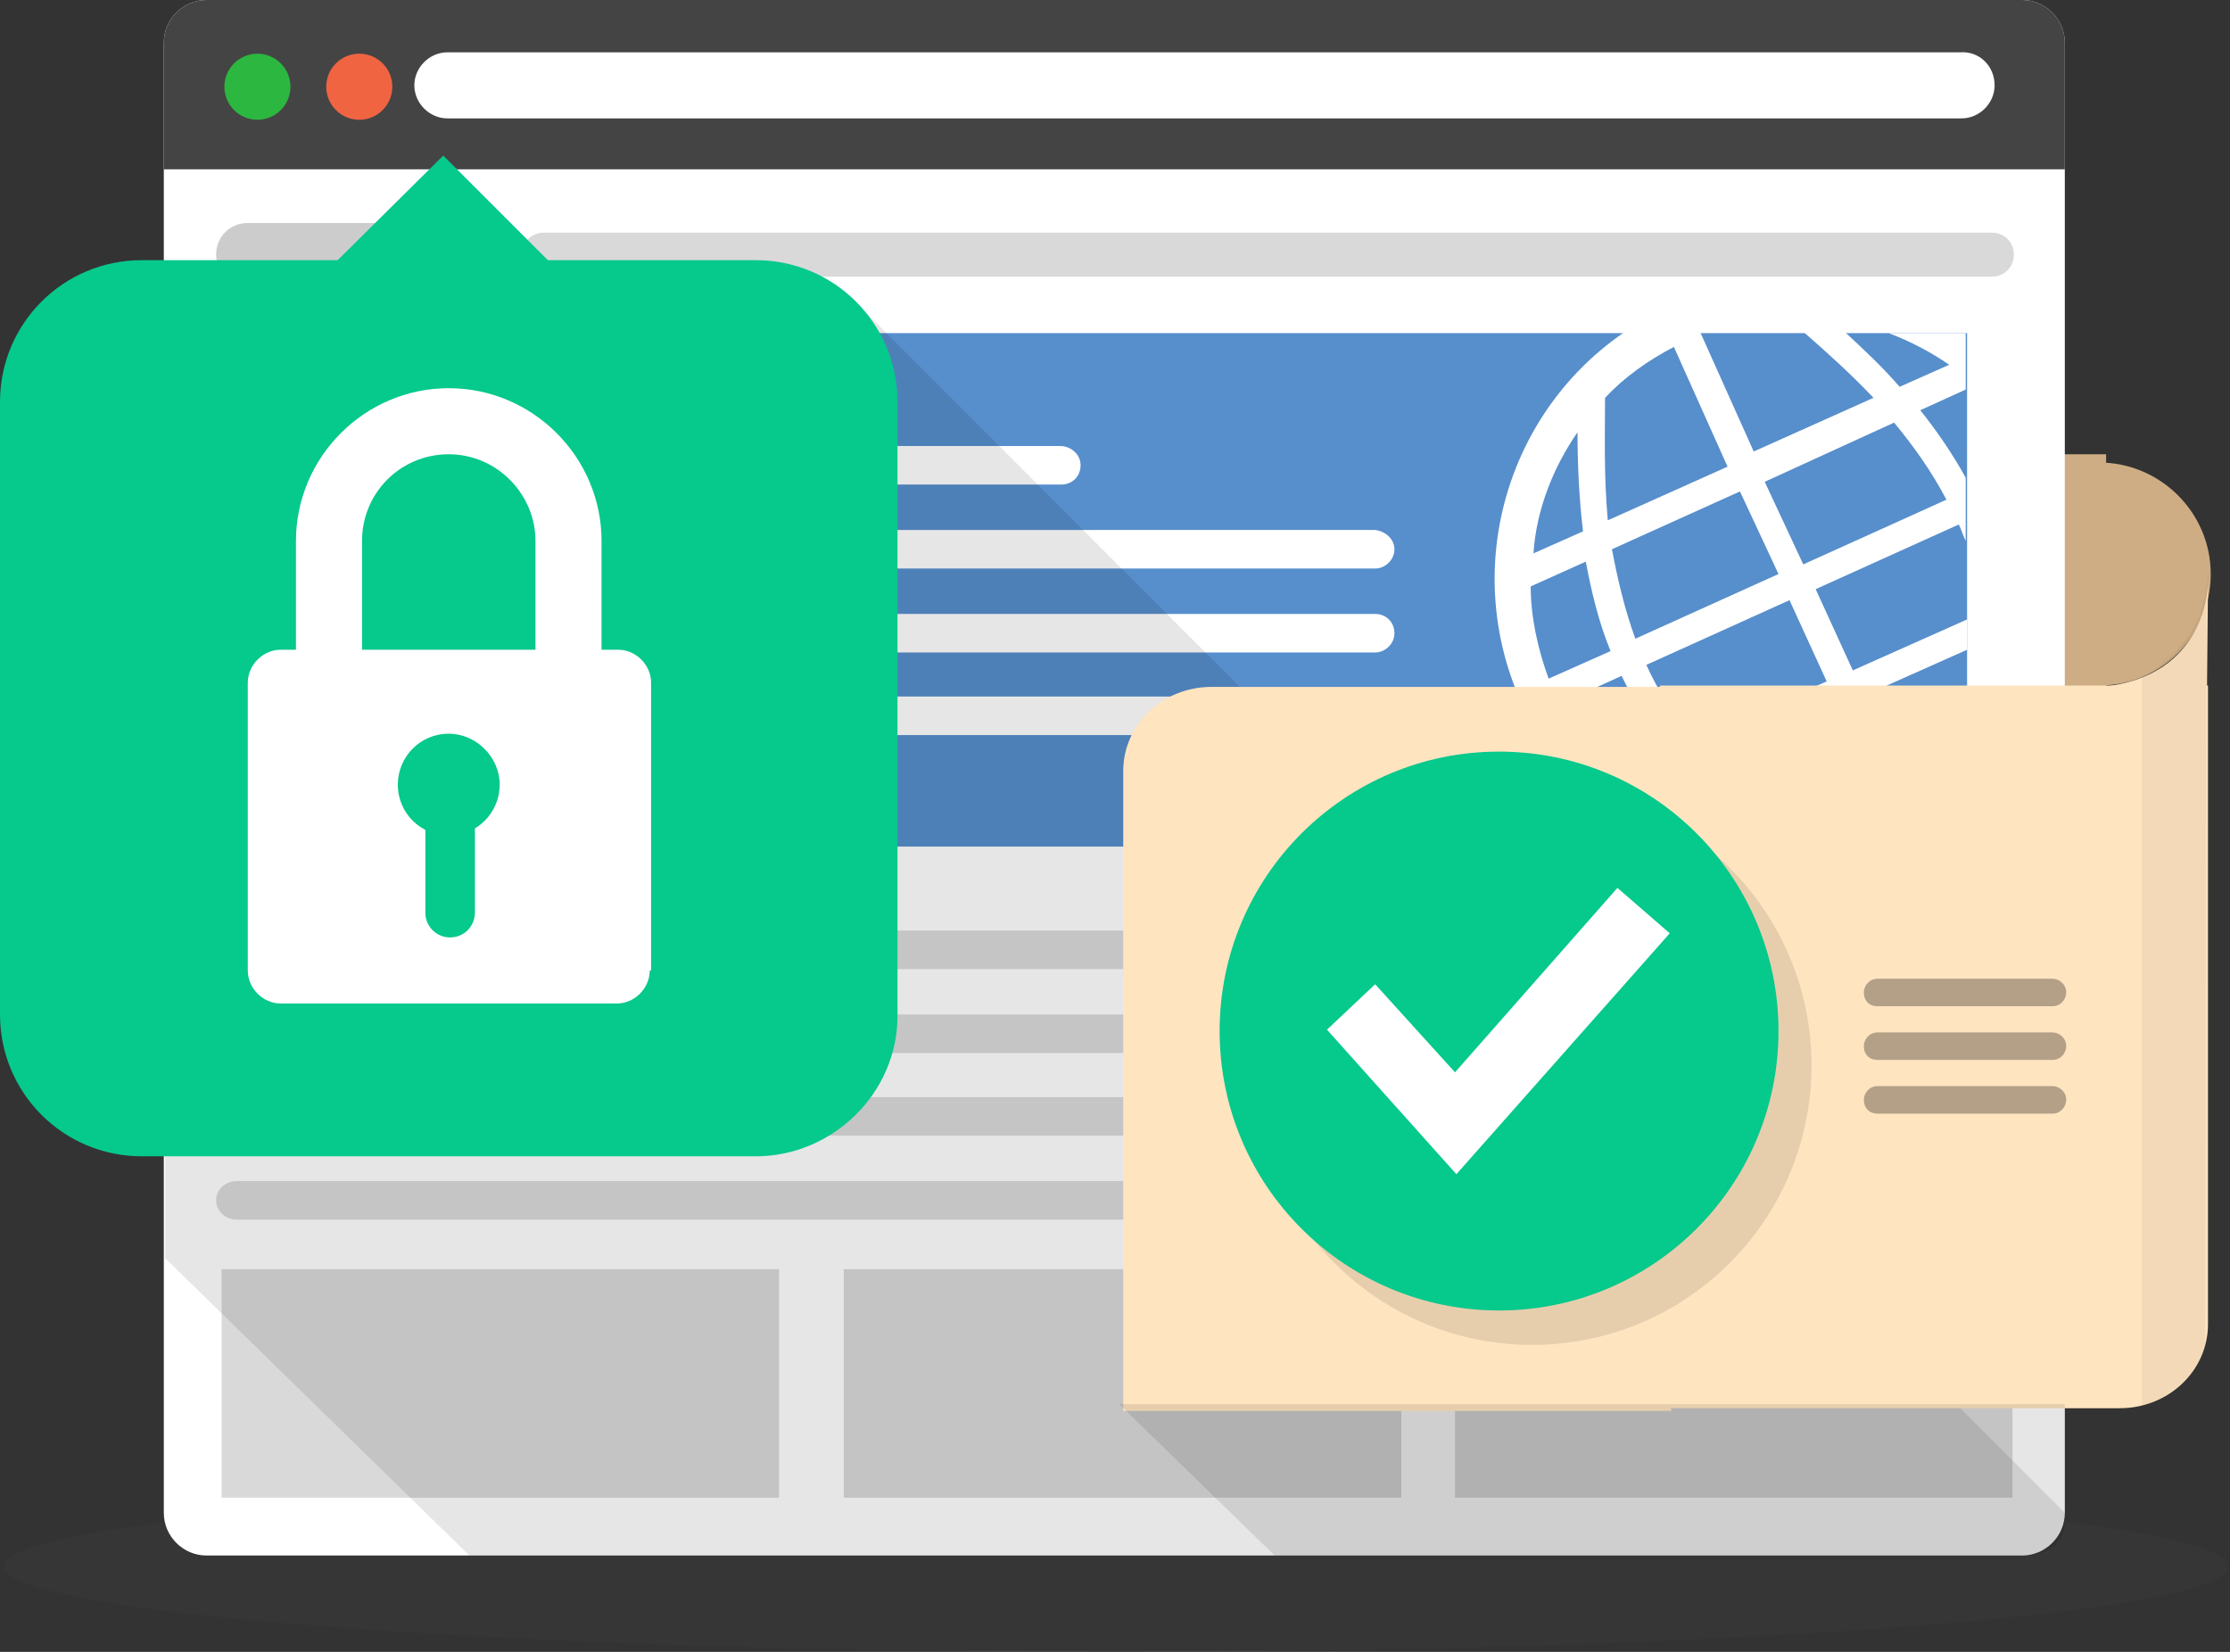 <svg baseProfile="basic" xmlns="http://www.w3.org/2000/svg" width="162" height="120" viewBox="0 0 162 120"><rect x="0" y="0" width="162" height="120" fill="#333333" stroke="none"/><path fill="#CEAD84" d="M105.3 33.2l-34.3.7V86h74.2c4.3 0 7.8-2.6 7.8-6V33h-40"/><ellipse opacity=".2" fill="#444" cx="81.1" cy="113.8" rx="80.8" ry="6.2"/><path fill="#FFF" d="M150 109.9c0 1.7-1.4 3.1-3.1 3.1H15c-1.7 0-3.1-1.4-3.1-3.1V3.1C11.9 1.4 13.3 0 15 0h131.9c1.7 0 3.1 1.4 3.1 3.1v106.8z"/><path fill="#444" d="M150 12.3V3.1c0-1.7-1.4-3.1-3.1-3.1H15c-1.7 0-3.1 1.4-3.1 3.1v9.2H150z"/><ellipse fill="#2CB740" cx="18.7" cy="6.3" rx="2.4" ry="2.4"/><ellipse fill="#F16442" cx="26.1" cy="6.3" rx="2.4" ry="2.4"/><path fill="#FFF" d="M144.9 6.2c0 1.3-1.1 2.4-2.4 2.4h-110c-1.3 0-2.4-1.1-2.4-2.4 0-1.3 1.1-2.4 2.4-2.4h109.9c1.4-.1 2.5 1 2.5 2.4z"/><path opacity=".2" fill="#444" d="M37.9 18.5c0 .9.7 1.6 1.6 1.6h105.2c.9 0 1.6-.7 1.6-1.6 0-.9-.7-1.6-1.6-1.6H39.5c-.9 0-1.6.7-1.6 1.6z"/><path fill="#CCC" d="M34.4 18.5c0 1.3-1 2.3-2.3 2.3H18c-1.3 0-2.3-1-2.3-2.3 0-1.3 1-2.3 2.3-2.3h14.1c1.3 0 2.3 1 2.3 2.3z"/><path fill="#578ECC" d="M14.7 24.2h128.2v37.3H14.7z"/><path opacity=".2" fill="#444" d="M16.1 92.2h40.5v16.6H16.1zM61.3 92.2h40.5v16.6H61.3zM105.7 92.2h40.5v16.6h-40.5z"/><g opacity=".2" fill="#444"><path d="M102.2 69c0 .8-.6 1.4-1.4 1.4H17.2c-.8 0-1.5-.6-1.5-1.4 0-.8.7-1.4 1.5-1.4h83.6c.8 0 1.4.6 1.4 1.4zM102.2 75.1c0 .8-.6 1.4-1.4 1.4H17.2c-.8 0-1.5-.6-1.5-1.4 0-.8.7-1.4 1.5-1.4h83.6c.8 0 1.4.6 1.4 1.4zM102.2 81.1c0 .8-.6 1.4-1.4 1.4H17.2c-.8 0-1.5-.6-1.5-1.4 0-.8.7-1.4 1.5-1.4h83.6c.8.1 1.4.7 1.4 1.4zM102.2 87.2c0 .8-.6 1.4-1.4 1.4H17.2c-.8 0-1.5-.6-1.5-1.4 0-.8.7-1.4 1.5-1.4h83.6c.8 0 1.4.6 1.4 1.4z"/></g><g opacity=".2" fill="#444"><path d="M146.2 69c0 .8-.7 1.4-1.5 1.4h-37c-.8 0-1.5-.6-1.5-1.4 0-.8.7-1.4 1.5-1.4h37c.8 0 1.5.6 1.5 1.4zM146.2 75.1c0 .8-.7 1.4-1.5 1.4h-37c-.8 0-1.5-.6-1.5-1.4 0-.8.7-1.4 1.5-1.4h37c.8 0 1.5.6 1.5 1.4zM146.2 81.1c0 .8-.7 1.4-1.5 1.4h-37c-.8 0-1.5-.6-1.5-1.4 0-.8.7-1.4 1.5-1.4h37c.8.1 1.5.7 1.5 1.4zM146.2 87.2c0 .8-.7 1.4-1.5 1.4h-37c-.8 0-1.5-.6-1.5-1.4 0-.8.7-1.4 1.5-1.4h37c.8 0 1.5.6 1.5 1.4z"/></g><g fill="#FFF"><path d="M78.5 33.8c0 .8-.6 1.4-1.4 1.4H46.6c-.8 0-1.5-.6-1.5-1.4 0-.8.6-1.4 1.5-1.4H77c.8 0 1.5.6 1.5 1.4zM101.3 39.9c0 .8-.7 1.4-1.4 1.4H46.6c-.8 0-1.5-.6-1.5-1.4 0-.8.6-1.4 1.5-1.4h53.3c.8.1 1.4.7 1.4 1.4zM101.3 46c0 .8-.7 1.4-1.4 1.4H46.6c-.8 0-1.5-.6-1.5-1.4 0-.8.6-1.4 1.5-1.4h53.3c.8 0 1.4.6 1.4 1.4zM101.3 52c0 .8-.7 1.4-1.4 1.4H46.6c-.8 0-1.5-.6-1.5-1.4 0-.8.6-1.4 1.5-1.4h53.3c.8.1 1.4.7 1.4 1.4z"/></g><path fill="#FFF" d="M140.9 61.5c.7-.4 1.3-.8 2-1.2v-3.2c-1 .8-2.2 1.6-3.4 2.2l-4-8.8 7.4-3.3V45l-8.3 3.7-2.7-5.9 10.4-4.7c.2.4.3.8.5 1.2v-4.6c-1-1.8-2.1-3.4-3.3-4.9l3.3-1.5v-4.1h-5.6c1.6.6 3.1 1.4 4.4 2.3l-3.6 1.6c-1.3-1.5-2.7-2.8-4-4h-3c1.6 1.4 3.4 3 5.1 4.8l-8.7 3.9-3.9-8.7c.1 0 .2-.1.3-.1h-5.6c-8.7 5.8-12.1 17.2-7.7 27 2.1 4.5 5.5 8 9.6 10.2h10.3c-1.9-1.7-4.1-3.6-6.1-6l9.2-4.1 4 8.8c-1.9.7-3.9 1.2-5.8 1.3h9.2zm-3.3-30.8c1.4 1.7 2.7 3.5 3.8 5.6L131 41l-2.8-6 9.4-4.3zm-8.4 11l-10.4 4.7c-.8-2.2-1.3-4.4-1.7-6.5l9.3-4.2 2.8 6zm-12.6-12.8c1.4-1.5 3.1-2.7 5-3.7l3.9 8.7-8.7 3.9c-.3-3.3-.2-6.4-.2-8.9zm-2 2.5c0 2.2.1 4.7.4 7.2l-3.6 1.6c.2-3.1 1.4-6.2 3.2-8.8zm-3.4 11.2l4-1.8c.4 2.1.9 4.3 1.8 6.5l-4.5 2c-.8-2.2-1.3-4.5-1.3-6.7zm2.2 8.5l4.4-2c1 2 2.1 3.9 3.4 5.5l-3.8 1.7c-1.6-1.4-3-3.2-4-5.2zm14.1 10.2c-3-.5-5.8-1.7-8.3-3.4l3.4-1.5c1.6 1.7 3.3 3.4 4.9 4.9zm-4.5-7.5c-1.3-1.7-2.5-3.5-3.4-5.5l10.4-4.7 2.7 5.9-9.7 4.3z"/><path fill="#06C98C" d="M21.4 22l10.8-10.7L42.9 22z"/><path opacity=".1" d="M12 91.4L34.1 113H147c1.7 0 3-.8 3-2.5v-.6L62.5 22.3 21 26.2l-9 30.5v34.7z"/><path fill="#06C98C" d="M54.9 84H10.3C4.6 84 0 79.4 0 73.7V29.2c0-5.7 4.6-10.3 10.3-10.3h44.6c5.7 0 10.3 4.6 10.3 10.3v44.6c0 5.6-4.7 10.2-10.3 10.2z"/><g fill="#FFF"><path d="M47.2 70.5c0 1.3-1.1 2.4-2.4 2.4H20.4c-1.3 0-2.4-1.1-2.4-2.4V49.6c0-1.3 1.1-2.4 2.4-2.4h24.5c1.3 0 2.4 1.1 2.4 2.4v20.9z"/><path d="M32.6 71.4c-6.1 0-11.1-5-11.1-11.1v-21c0-6.1 5-11.1 11.1-11.1s11.1 5 11.1 11.1v21c0 6.2-5 11.1-11.1 11.1zm0-38.4c-3.5 0-6.3 2.8-6.3 6.3v21c0 3.5 2.8 6.3 6.3 6.3s6.3-2.8 6.3-6.3v-21c0-3.4-2.8-6.3-6.3-6.3z"/></g><g fill="#06C98C"><path d="M36.3 57c0 2-1.6 3.7-3.7 3.7-2 0-3.7-1.6-3.7-3.7 0-2 1.6-3.7 3.7-3.7 2 0 3.7 1.7 3.7 3.7z"/><path d="M34.5 66.3c0 1-.8 1.8-1.8 1.8s-1.8-.8-1.8-1.8V56.1c0-1 .8-1.8 1.8-1.8s1.8.8 1.8 1.8v10.2z"/></g><path fill="#CEAD84" d="M160.6 41.7c0 4.5-3.6 8.1-8.1 8.1V33.6c4.4 0 8.1 3.6 8.1 8.1z"/><path fill="#FFE4C0" d="M81.6 56c0-3.4 2.9-6.1 6.4-6.1h33.4v52.6H81.6V56z"/><path fill="#FFE4C0" d="M120.6 49.8h39.8v46.4c0 3.4-2.9 6.1-6.4 6.1h-33.4V49.8z"/><path fill="#FFE4C0" d="M160.4 42.4s0 6.8-7.8 7.5c-7.7.7 1.5 2.9 1.5 2.9l6.2.2.1-10.6z"/><path opacity=".05" d="M155.6 102.2v-53s4-2 4.6-6c.6-4 .1 0 .1 0l-.1 54.2c.1 0-.3 3.2-4.6 4.8z"/><g opacity=".3"><path d="M135.4 72.1c0-.5.4-1 1-1h12.7c.5 0 1 .4 1 1 0 .5-.4 1-1 1h-12.7c-.6 0-1-.4-1-1z"/></g><g opacity=".3"><path d="M135.4 76c0-.5.4-1 1-1h12.7c.5 0 1 .4 1 1 0 .5-.4 1-1 1h-12.7c-.6 0-1-.4-1-1z"/></g><g opacity=".3"><path d="M135.4 79.9c0-.5.4-1 1-1h12.7c.5 0 1 .4 1 1 0 .5-.4 1-1 1h-12.7c-.6 0-1-.4-1-1z"/></g><circle opacity=".1" cx="111.3" cy="77.4" r="20.3"/><circle fill="#06C98C" cx="108.9" cy="74.9" r="20.3"/><path fill="#FFF" d="M121.3 67.8l-3.8-3.3-11.8 13.4-5.8-6.4-3.5 3.3 9.4 10.5z"/><path opacity=".1" d="M150 110.1V102H81.3l11.3 11h54.3c1.7 0 3.1-1.2 3.1-2.9z"/></svg>